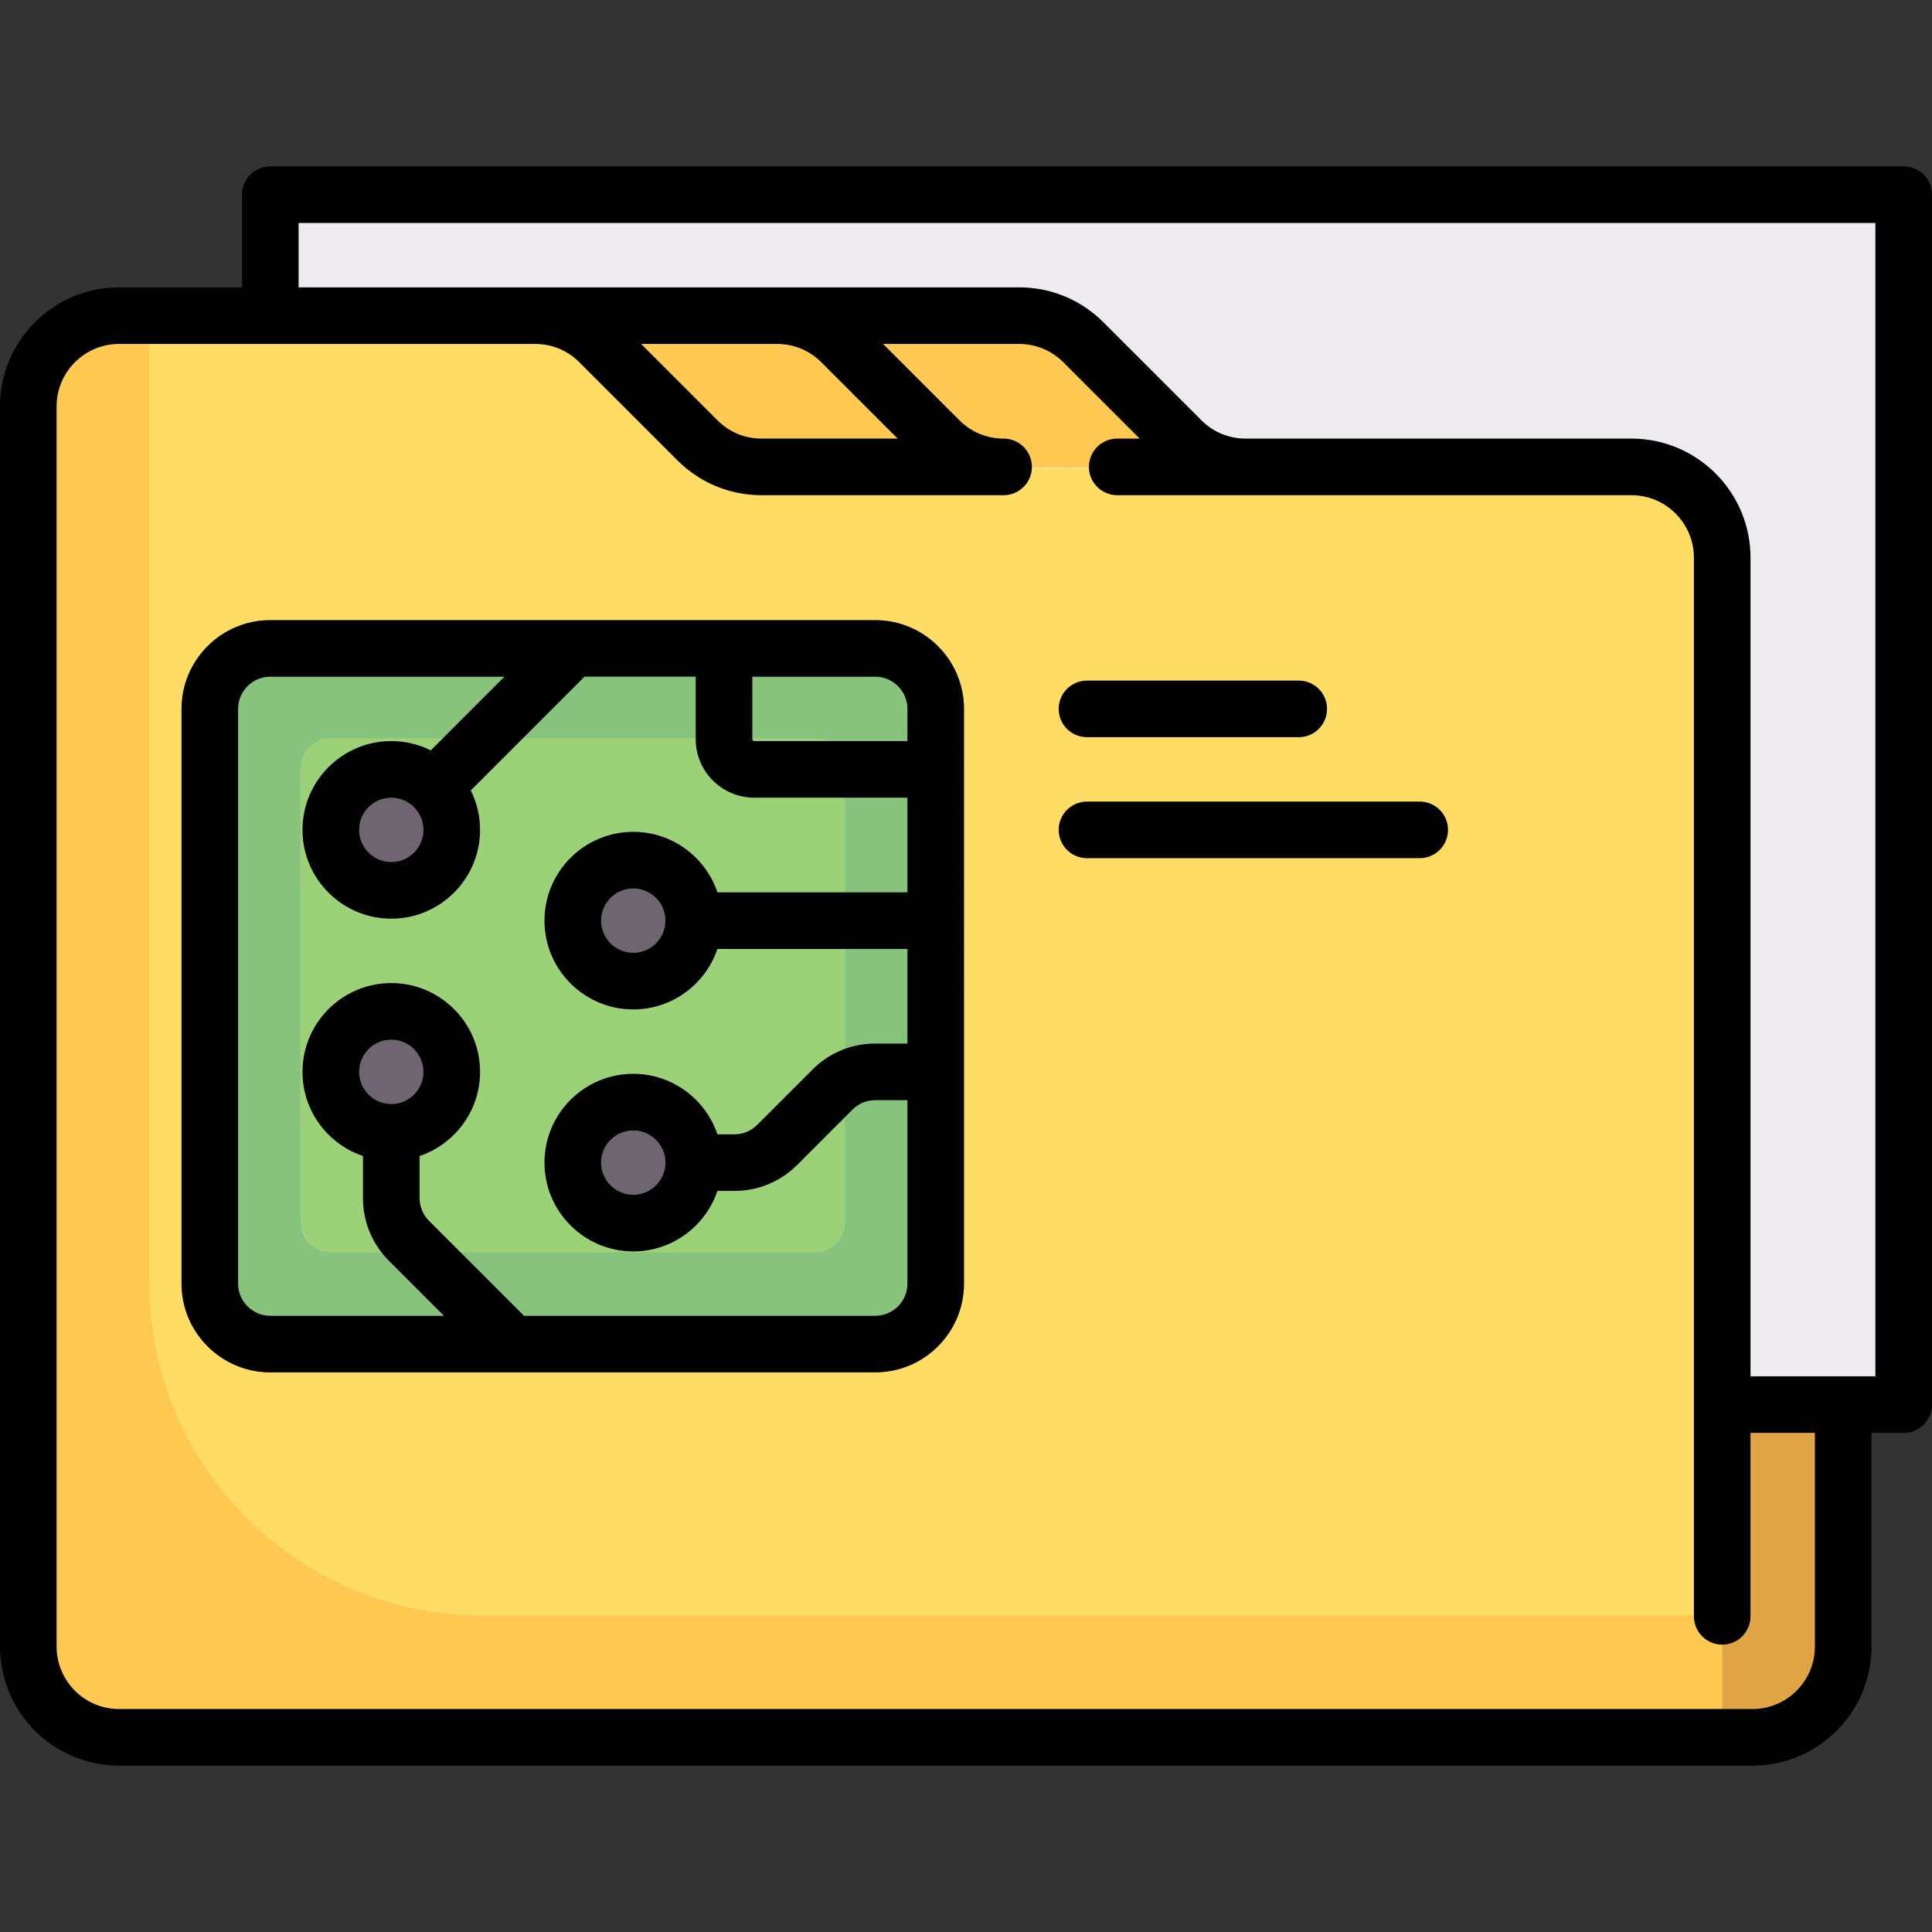 <?xml version="1.0" encoding="iso-8859-1"?>
<!-- Generator: Adobe Illustrator 19.0.0, SVG Export Plug-In . SVG Version: 6.00 Build 0)  -->
<svg version="1.1" id="Capa_1" xmlns="http://www.w3.org/2000/svg" xmlns:xlink="http://www.w3.org/1999/xlink" x="0px" y="0px"
	 viewBox="0 0 512 512" style="enable-background:new 0 0 512 512;" xml:space="preserve">
<rect x="0" y="0" width="512" height="512" fill="#333333" stroke="none"/>
<path style="fill:#E1A546;" d="M456.403,460.17h8.016c13.282,0,24.048-10.767,24.048-24.048v-64.129h-32.065v88.177H456.403z"/>
<rect x="71.63" y="51.349" style="fill:#EDEBED;" width="432.87" height="320.64"/>
<path style="fill:#FFC850;" d="M313.086,116.93l-25.994-25.994c-4.509-4.51-10.627-7.043-17.005-7.043H135.758v39.665l194.332,0.415
	C323.712,123.974,317.596,121.44,313.086,116.93z"/>
<path style="fill:#FFDC64;" d="M432.355,123.974H201.832c-6.378,0-12.495-2.534-17.005-7.043l-25.994-25.994
	c-4.51-4.51-10.627-7.043-17.005-7.043H31.548C18.267,83.893,7.5,94.66,7.5,107.941v328.661c0,13.282,10.767,24.048,24.048,24.048
	h424.855V148.022C456.403,134.74,445.636,123.974,432.355,123.974z"/>
<path style="fill:#87C37D;" d="M71.629,356.441h160.323c8.854,0,16.032-7.178,16.032-16.032V188.104
	c0-8.854-7.178-16.032-16.032-16.032H71.629c-8.854,0-16.032,7.178-16.032,16.032v152.306
	C55.597,349.263,62.775,356.441,71.629,356.441z"/>
<path style="fill:#9BD278;" d="M215.919,331.911H87.661c-4.427,0-8.016-3.589-8.016-8.016V203.654c0-4.427,3.589-8.016,8.016-8.016
	h128.258c4.427,0,8.016,3.589,8.016,8.016v120.242C223.935,328.322,220.347,331.911,215.919,331.911z"/>
<path style="fill:#FFC850;" d="M127.742,428.105c-48.7,0-88.177-39.478-88.177-88.177V83.893h-8.016
	C18.267,83.893,7.5,94.66,7.5,107.941v328.661c0,13.282,10.767,24.048,24.048,24.048h424.855v-32.546L127.742,428.105
	L127.742,428.105z"/>
<g>
	<circle style="fill:#6F6571;" cx="167.82" cy="307.859" r="16.03"/>
	<circle style="fill:#6F6571;" cx="167.82" cy="243.74" r="16.03"/>
	<circle style="fill:#6F6571;" cx="103.69" cy="283.819" r="16.03"/>
	<circle style="fill:#6F6571;" cx="103.69" cy="219.689" r="16.03"/>
</g>
<path d="M504.5,44.088H71.629c-4.143,0-7.5,3.358-7.5,7.5v24.565h-32.58C14.152,76.152,0,90.305,0,107.701v328.661
	c0,17.396,14.152,31.549,31.549,31.549h432.87c17.396,0,31.549-14.153,31.549-31.549v-56.629h8.532c4.143,0,7.5-3.358,7.5-7.5
	V51.588C512,47.446,508.643,44.088,504.5,44.088z M480.968,436.362c0,9.125-7.424,16.549-16.549,16.549H31.549
	c-9.125,0-16.549-7.424-16.549-16.549V107.701c0-9.125,7.424-16.548,16.549-16.548h110.28c4.421,0,8.576,1.721,11.701,4.847
	l25.993,25.993c5.959,5.959,13.882,9.24,22.309,9.24h64.129c4.143,0,7.5-3.358,7.5-7.5s-3.357-7.5-7.5-7.5
	c-4.42,0-8.575-1.721-11.701-4.847l-20.233-20.234h36.061c4.421,0,8.576,1.721,11.701,4.847l20.234,20.234h-5.945
	c-4.143,0-7.5,3.358-7.5,7.5s3.357,7.5,7.5,7.5h136.277c9.125,0,16.549,7.424,16.549,16.548v280.564c0,4.142,3.357,7.5,7.5,7.5
	s7.5-3.358,7.5-7.5v-48.613h17.064V436.362z M205.958,91.152c4.421,0,8.576,1.721,11.701,4.847l20.234,20.234h-36.061
	c-4.421,0-8.576-1.721-11.701-4.847l-20.233-20.234H205.958z M497,364.733h-33.097V147.781c0-17.396-14.152-31.548-31.549-31.548
	H330.09c-4.42,0-8.575-1.721-11.701-4.847l-25.993-25.993c-5.959-5.959-13.881-9.24-22.309-9.24H79.129V59.088H497V364.733z"/>
<path d="M231.951,164.33H71.629c-12.976,0-23.532,10.556-23.532,23.532v152.307c0,12.976,10.557,23.532,23.532,23.532h160.322
	c12.976,0,23.532-10.556,23.532-23.532V187.863C255.483,174.886,244.927,164.33,231.951,164.33z M240.483,187.863v8.532h-40.597
	c-0.284,0-0.516-0.231-0.516-0.516v-16.549h32.58C236.656,179.33,240.483,183.158,240.483,187.863z M231.951,348.701h-93.086
	l-25.172-25.172c-1.611-1.612-2.499-3.754-2.499-6.033v-11.14c9.308-3.139,16.032-11.946,16.032-22.3
	c0-12.976-10.557-23.532-23.532-23.532s-23.532,10.557-23.532,23.532c0,10.354,6.724,19.16,16.032,22.3v11.14
	c0,6.286,2.448,12.195,6.893,16.64l14.565,14.566H71.629c-4.705,0-8.532-3.828-8.532-8.532V187.863c0-4.705,3.827-8.532,8.532-8.532
	h62.054l-19.527,19.527c-3.154-1.573-6.706-2.463-10.463-2.463c-12.976,0-23.532,10.557-23.532,23.532s10.557,23.532,23.532,23.532
	s23.532-10.557,23.532-23.532c0-3.757-0.89-7.309-2.462-10.463l30.134-30.134h29.474v16.549c0,8.556,6.96,15.516,15.516,15.516
	h40.597v25.081h-50.362c-3.139-9.308-11.946-16.032-22.3-16.032c-12.976,0-23.532,10.557-23.532,23.532
	c0,12.975,10.557,23.532,23.532,23.532c10.354,0,19.16-6.724,22.3-16.032h50.362v25.081h-8.532c-6.285,0-12.194,2.448-16.64,6.893
	l-14.656,14.657c-1.612,1.612-3.755,2.499-6.033,2.499h-4.5c-3.139-9.308-11.946-16.032-22.3-16.032
	c-12.976,0-23.532,10.556-23.532,23.532s10.557,23.532,23.532,23.532c10.354,0,19.16-6.724,22.3-16.032h4.5
	c6.285,0,12.194-2.448,16.64-6.892l14.656-14.657c1.612-1.612,3.755-2.499,6.033-2.499h8.532v48.613
	C240.483,344.873,236.656,348.701,231.951,348.701z M103.693,292.588c-4.705,0-8.532-3.828-8.532-8.532s3.827-8.532,8.532-8.532
	s8.532,3.828,8.532,8.532S108.398,292.588,103.693,292.588z M112.226,219.926c0,4.705-3.827,8.532-8.532,8.532
	s-8.532-3.828-8.532-8.532s3.827-8.532,8.532-8.532S112.226,215.223,112.226,219.926z M176.354,243.975
	c0,4.705-3.827,8.532-8.532,8.532s-8.532-3.828-8.532-8.532s3.827-8.532,8.532-8.532S176.354,239.27,176.354,243.975z
	 M176.354,308.104c0,4.705-3.827,8.532-8.532,8.532s-8.532-3.828-8.532-8.532c0-4.705,3.827-8.532,8.532-8.532
	S176.354,303.399,176.354,308.104z"/>
<path d="M288.064,195.363h56.113c4.143,0,7.5-3.358,7.5-7.5s-3.357-7.5-7.5-7.5h-56.113c-4.143,0-7.5,3.358-7.5,7.5
	S283.922,195.363,288.064,195.363z"/>
<path d="M376.242,212.426h-88.178c-4.143,0-7.5,3.358-7.5,7.5s3.357,7.5,7.5,7.5h88.178c4.143,0,7.5-3.358,7.5-7.5
	S380.385,212.426,376.242,212.426z"/>
<g>
</g>
<g>
</g>
<g>
</g>
<g>
</g>
<g>
</g>
<g>
</g>
<g>
</g>
<g>
</g>
<g>
</g>
<g>
</g>
<g>
</g>
<g>
</g>
<g>
</g>
<g>
</g>
<g>
</g>
</svg>
